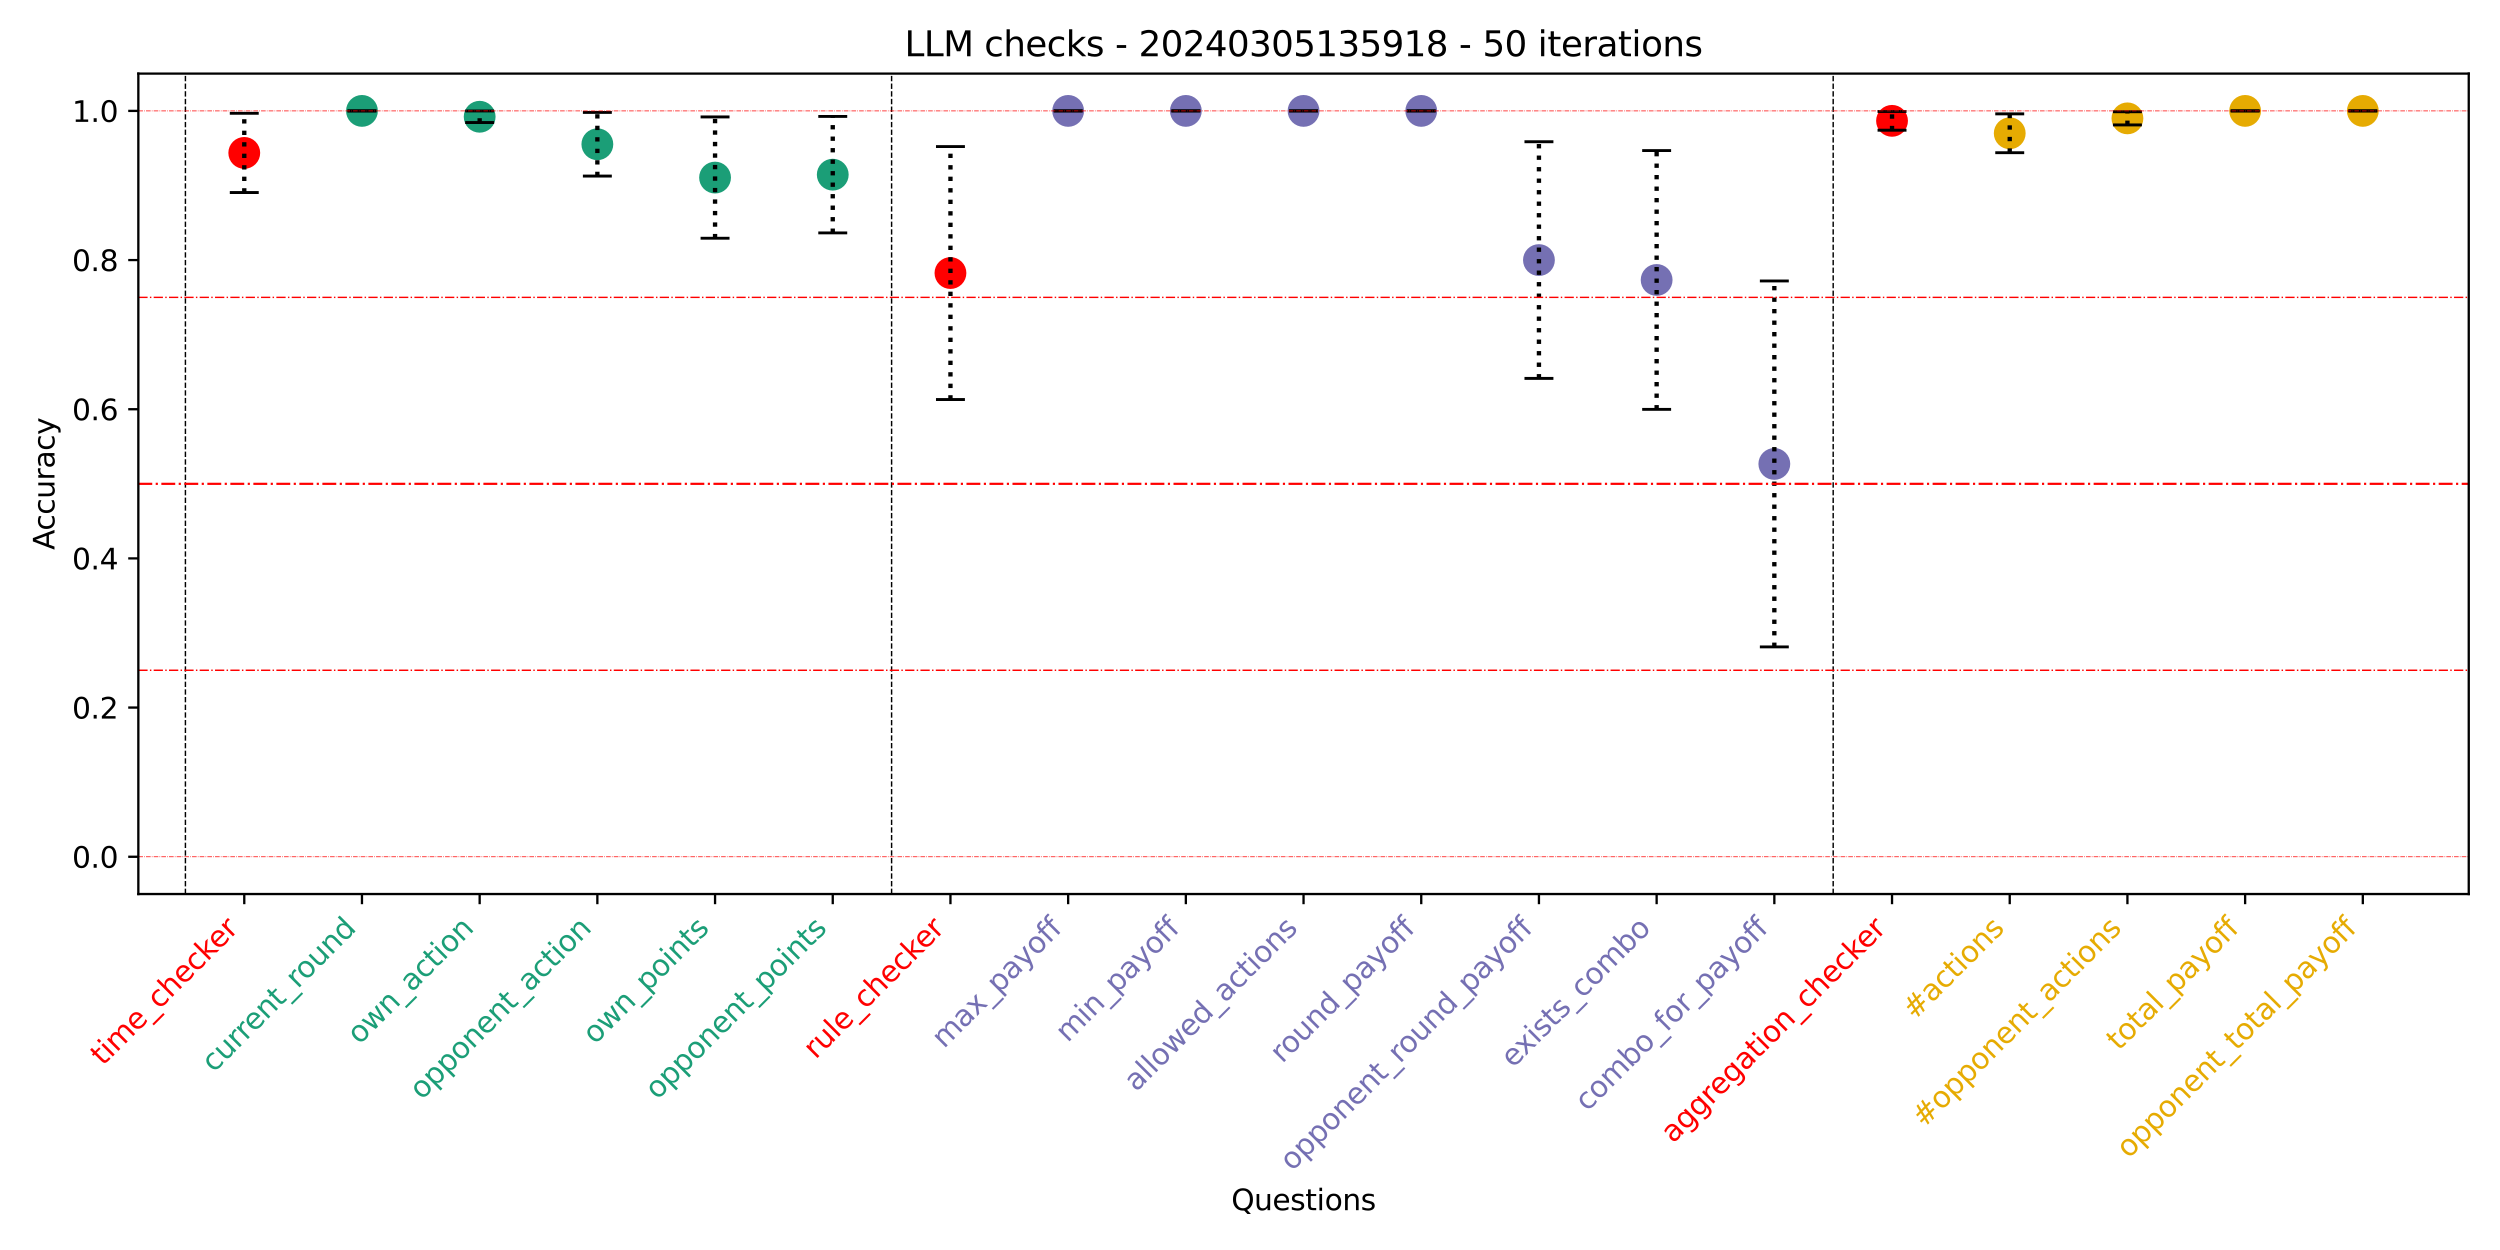 <?xml version="1.0" encoding="utf-8" standalone="no"?>
<!DOCTYPE svg PUBLIC "-//W3C//DTD SVG 1.1//EN"
  "http://www.w3.org/Graphics/SVG/1.1/DTD/svg11.dtd">
<svg height="432pt" version="1.1" viewBox="0 0 864 432" width="864pt" xmlns="http://www.w3.org/2000/svg" xmlns:xlink="http://www.w3.org/1999/xlink">
 <defs>
  <style type="text/css">*{stroke-linecap:butt;stroke-linejoin:round;}</style>
 </defs>
 <g id="figure_1">
  <g id="patch_1">
   <path d="M 0 432 
L 864 432 
L 864 0 
L 0 0 
z
" style="fill:#ffffff;"/>
  </g>
  <g id="axes_1">
   <g id="patch_2">
    <path d="M 47.81 308.98 
L 853.2 308.98 
L 853.2 25.44 
L 47.81 25.44 
z
" style="fill:#ffffff;"/>
   </g>
   <g id="PathCollection_1">
    <defs>
     <path d="M 0 5 
C 1.326 5 2.598 4.473 3.536 3.536 
C 4.473 2.598 5 1.326 5 0 
C 5 -1.326 4.473 -2.598 3.536 -3.536 
C 2.598 -4.473 1.326 -5 0 -5 
C -1.326 -5 -2.598 -4.473 -3.536 -3.536 
C -4.473 -2.598 -5 -1.326 -5 0 
C -5 1.326 -4.473 2.598 -3.536 3.536 
C -2.598 4.473 -1.326 5 0 5 
z
" id="m557ef2b5d7" style="stroke:#ff0000;"/>
    </defs>
    <g clip-path="url(#pe20b39070b)">
     <use style="fill:#ff0000;stroke:#ff0000;" x="84.419" xlink:href="#m557ef2b5d7" y="52.843"/>
    </g>
   </g>
   <g id="PathCollection_2">
    <defs>
     <path d="M 0 5 
C 1.326 5 2.598 4.473 3.536 3.536 
C 4.473 2.598 5 1.326 5 0 
C 5 -1.326 4.473 -2.598 3.536 -3.536 
C 2.598 -4.473 1.326 -5 0 -5 
C -1.326 -5 -2.598 -4.473 -3.536 -3.536 
C -4.473 -2.598 -5 -1.326 -5 0 
C -5 1.326 -4.473 2.598 -3.536 3.536 
C -2.598 4.473 -1.326 5 0 5 
z
" id="md9eef74988" style="stroke:#1b9e77;"/>
    </defs>
    <g clip-path="url(#pe20b39070b)">
     <use style="fill:#1b9e77;stroke:#1b9e77;" x="125.095" xlink:href="#md9eef74988" y="38.328"/>
    </g>
   </g>
   <g id="PathCollection_3">
    <g clip-path="url(#pe20b39070b)">
     <use style="fill:#1b9e77;stroke:#1b9e77;" x="165.771" xlink:href="#md9eef74988" y="40.35"/>
    </g>
   </g>
   <g id="PathCollection_4">
    <g clip-path="url(#pe20b39070b)">
     <use style="fill:#1b9e77;stroke:#1b9e77;" x="206.447" xlink:href="#md9eef74988" y="49.852"/>
    </g>
   </g>
   <g id="PathCollection_5">
    <g clip-path="url(#pe20b39070b)">
     <use style="fill:#1b9e77;stroke:#1b9e77;" x="247.124" xlink:href="#md9eef74988" y="61.375"/>
    </g>
   </g>
   <g id="PathCollection_6">
    <g clip-path="url(#pe20b39070b)">
     <use style="fill:#1b9e77;stroke:#1b9e77;" x="287.8" xlink:href="#md9eef74988" y="60.364"/>
    </g>
   </g>
   <g id="PathCollection_7">
    <g clip-path="url(#pe20b39070b)">
     <use style="fill:#ff0000;stroke:#ff0000;" x="328.476" xlink:href="#m557ef2b5d7" y="94.364"/>
    </g>
   </g>
   <g id="PathCollection_8">
    <defs>
     <path d="M 0 5 
C 1.326 5 2.598 4.473 3.536 3.536 
C 4.473 2.598 5 1.326 5 0 
C 5 -1.326 4.473 -2.598 3.536 -3.536 
C 2.598 -4.473 1.326 -5 0 -5 
C -1.326 -5 -2.598 -4.473 -3.536 -3.536 
C -4.473 -2.598 -5 -1.326 -5 0 
C -5 1.326 -4.473 2.598 -3.536 3.536 
C -2.598 4.473 -1.326 5 0 5 
z
" id="m09936095a7" style="stroke:#7570b3;"/>
    </defs>
    <g clip-path="url(#pe20b39070b)">
     <use style="fill:#7570b3;stroke:#7570b3;" x="369.152" xlink:href="#m09936095a7" y="38.328"/>
    </g>
   </g>
   <g id="PathCollection_9">
    <g clip-path="url(#pe20b39070b)">
     <use style="fill:#7570b3;stroke:#7570b3;" x="409.829" xlink:href="#m09936095a7" y="38.328"/>
    </g>
   </g>
   <g id="PathCollection_10">
    <g clip-path="url(#pe20b39070b)">
     <use style="fill:#7570b3;stroke:#7570b3;" x="450.505" xlink:href="#m09936095a7" y="38.328"/>
    </g>
   </g>
   <g id="PathCollection_11">
    <g clip-path="url(#pe20b39070b)">
     <use style="fill:#7570b3;stroke:#7570b3;" x="491.181" xlink:href="#m09936095a7" y="38.328"/>
    </g>
   </g>
   <g id="PathCollection_12">
    <g clip-path="url(#pe20b39070b)">
     <use style="fill:#7570b3;stroke:#7570b3;" x="531.858" xlink:href="#m09936095a7" y="89.881"/>
    </g>
   </g>
   <g id="PathCollection_13">
    <g clip-path="url(#pe20b39070b)">
     <use style="fill:#7570b3;stroke:#7570b3;" x="572.534" xlink:href="#m09936095a7" y="96.755"/>
    </g>
   </g>
   <g id="PathCollection_14">
    <g clip-path="url(#pe20b39070b)">
     <use style="fill:#7570b3;stroke:#7570b3;" x="613.21" xlink:href="#m09936095a7" y="160.336"/>
    </g>
   </g>
   <g id="PathCollection_15">
    <g clip-path="url(#pe20b39070b)">
     <use style="fill:#ff0000;stroke:#ff0000;" x="653.886" xlink:href="#m557ef2b5d7" y="41.765"/>
    </g>
   </g>
   <g id="PathCollection_16">
    <defs>
     <path d="M 0 5 
C 1.326 5 2.598 4.473 3.536 3.536 
C 4.473 2.598 5 1.326 5 0 
C 5 -1.326 4.473 -2.598 3.536 -3.536 
C 2.598 -4.473 1.326 -5 0 -5 
C -1.326 -5 -2.598 -4.473 -3.536 -3.536 
C -4.473 -2.598 -5 -1.326 -5 0 
C -5 1.326 -4.473 2.598 -3.536 3.536 
C -2.598 4.473 -1.326 5 0 5 
z
" id="m236fb903a3" style="stroke:#e6ab02;"/>
    </defs>
    <g clip-path="url(#pe20b39070b)">
     <use style="fill:#e6ab02;stroke:#e6ab02;" x="694.563" xlink:href="#m236fb903a3" y="46.061"/>
    </g>
   </g>
   <g id="PathCollection_17">
    <g clip-path="url(#pe20b39070b)">
     <use style="fill:#e6ab02;stroke:#e6ab02;" x="735.239" xlink:href="#m236fb903a3" y="40.906"/>
    </g>
   </g>
   <g id="PathCollection_18">
    <g clip-path="url(#pe20b39070b)">
     <use style="fill:#e6ab02;stroke:#e6ab02;" x="775.915" xlink:href="#m236fb903a3" y="38.328"/>
    </g>
   </g>
   <g id="PathCollection_19">
    <g clip-path="url(#pe20b39070b)">
     <use style="fill:#e6ab02;stroke:#e6ab02;" x="816.591" xlink:href="#m236fb903a3" y="38.328"/>
    </g>
   </g>
   <g id="matplotlib.axis_1">
    <g id="xtick_1">
     <g id="line2d_1">
      <defs>
       <path d="M 0 0 
L 0 3.5 
" id="m4d6de45d9c" style="stroke:#000000;stroke-width:0.8;"/>
      </defs>
      <g>
       <use style="stroke:#000000;stroke-width:0.8;" x="84.419" xlink:href="#m4d6de45d9c" y="308.98"/>
      </g>
     </g>
     <g id="text_1">
      <!-- time_checker -->
      <g style="fill:#ff0000;" transform="translate(35.537 368.568)rotate(-45)scale(0.1 -0.1)">
       <defs>
        <path d="M 1172 4494 
L 1172 3500 
L 2356 3500 
L 2356 3053 
L 1172 3053 
L 1172 1153 
Q 1172 725 1289 603 
Q 1406 481 1766 481 
L 2356 481 
L 2356 0 
L 1766 0 
Q 1100 0 847 248 
Q 594 497 594 1153 
L 594 3053 
L 172 3053 
L 172 3500 
L 594 3500 
L 594 4494 
L 1172 4494 
z
" id="DejaVuSans-74" transform="scale(0.016)"/>
        <path d="M 603 3500 
L 1178 3500 
L 1178 0 
L 603 0 
L 603 3500 
z
M 603 4863 
L 1178 4863 
L 1178 4134 
L 603 4134 
L 603 4863 
z
" id="DejaVuSans-69" transform="scale(0.016)"/>
        <path d="M 3328 2828 
Q 3544 3216 3844 3400 
Q 4144 3584 4550 3584 
Q 5097 3584 5394 3201 
Q 5691 2819 5691 2113 
L 5691 0 
L 5113 0 
L 5113 2094 
Q 5113 2597 4934 2840 
Q 4756 3084 4391 3084 
Q 3944 3084 3684 2787 
Q 3425 2491 3425 1978 
L 3425 0 
L 2847 0 
L 2847 2094 
Q 2847 2600 2669 2842 
Q 2491 3084 2119 3084 
Q 1678 3084 1418 2786 
Q 1159 2488 1159 1978 
L 1159 0 
L 581 0 
L 581 3500 
L 1159 3500 
L 1159 2956 
Q 1356 3278 1631 3431 
Q 1906 3584 2284 3584 
Q 2666 3584 2933 3390 
Q 3200 3197 3328 2828 
z
" id="DejaVuSans-6d" transform="scale(0.016)"/>
        <path d="M 3597 1894 
L 3597 1613 
L 953 1613 
Q 991 1019 1311 708 
Q 1631 397 2203 397 
Q 2534 397 2845 478 
Q 3156 559 3463 722 
L 3463 178 
Q 3153 47 2828 -22 
Q 2503 -91 2169 -91 
Q 1331 -91 842 396 
Q 353 884 353 1716 
Q 353 2575 817 3079 
Q 1281 3584 2069 3584 
Q 2775 3584 3186 3129 
Q 3597 2675 3597 1894 
z
M 3022 2063 
Q 3016 2534 2758 2815 
Q 2500 3097 2075 3097 
Q 1594 3097 1305 2825 
Q 1016 2553 972 2059 
L 3022 2063 
z
" id="DejaVuSans-65" transform="scale(0.016)"/>
        <path d="M 3263 -1063 
L 3263 -1509 
L -63 -1509 
L -63 -1063 
L 3263 -1063 
z
" id="DejaVuSans-5f" transform="scale(0.016)"/>
        <path d="M 3122 3366 
L 3122 2828 
Q 2878 2963 2633 3030 
Q 2388 3097 2138 3097 
Q 1578 3097 1268 2742 
Q 959 2388 959 1747 
Q 959 1106 1268 751 
Q 1578 397 2138 397 
Q 2388 397 2633 464 
Q 2878 531 3122 666 
L 3122 134 
Q 2881 22 2623 -34 
Q 2366 -91 2075 -91 
Q 1284 -91 818 406 
Q 353 903 353 1747 
Q 353 2603 823 3093 
Q 1294 3584 2113 3584 
Q 2378 3584 2631 3529 
Q 2884 3475 3122 3366 
z
" id="DejaVuSans-63" transform="scale(0.016)"/>
        <path d="M 3513 2113 
L 3513 0 
L 2938 0 
L 2938 2094 
Q 2938 2591 2744 2837 
Q 2550 3084 2163 3084 
Q 1697 3084 1428 2787 
Q 1159 2491 1159 1978 
L 1159 0 
L 581 0 
L 581 4863 
L 1159 4863 
L 1159 2956 
Q 1366 3272 1645 3428 
Q 1925 3584 2291 3584 
Q 2894 3584 3203 3211 
Q 3513 2838 3513 2113 
z
" id="DejaVuSans-68" transform="scale(0.016)"/>
        <path d="M 581 4863 
L 1159 4863 
L 1159 1991 
L 2875 3500 
L 3609 3500 
L 1753 1863 
L 3688 0 
L 2938 0 
L 1159 1709 
L 1159 0 
L 581 0 
L 581 4863 
z
" id="DejaVuSans-6b" transform="scale(0.016)"/>
        <path d="M 2631 2963 
Q 2534 3019 2420 3045 
Q 2306 3072 2169 3072 
Q 1681 3072 1420 2755 
Q 1159 2438 1159 1844 
L 1159 0 
L 581 0 
L 581 3500 
L 1159 3500 
L 1159 2956 
Q 1341 3275 1631 3429 
Q 1922 3584 2338 3584 
Q 2397 3584 2469 3576 
Q 2541 3569 2628 3553 
L 2631 2963 
z
" id="DejaVuSans-72" transform="scale(0.016)"/>
       </defs>
       <use xlink:href="#DejaVuSans-74"/>
       <use x="39.209" xlink:href="#DejaVuSans-69"/>
       <use x="66.992" xlink:href="#DejaVuSans-6d"/>
       <use x="164.404" xlink:href="#DejaVuSans-65"/>
       <use x="225.928" xlink:href="#DejaVuSans-5f"/>
       <use x="275.928" xlink:href="#DejaVuSans-63"/>
       <use x="330.908" xlink:href="#DejaVuSans-68"/>
       <use x="394.287" xlink:href="#DejaVuSans-65"/>
       <use x="455.811" xlink:href="#DejaVuSans-63"/>
       <use x="510.791" xlink:href="#DejaVuSans-6b"/>
       <use x="565.076" xlink:href="#DejaVuSans-65"/>
       <use x="626.6" xlink:href="#DejaVuSans-72"/>
      </g>
     </g>
    </g>
    <g id="xtick_2">
     <g id="line2d_2">
      <g>
       <use style="stroke:#000000;stroke-width:0.8;" x="125.095" xlink:href="#m4d6de45d9c" y="308.98"/>
      </g>
     </g>
     <g id="text_2">
      <!-- current_round -->
      <g style="fill:#1b9e77;" transform="translate(73.862 370.919)rotate(-45)scale(0.1 -0.1)">
       <defs>
        <path d="M 544 1381 
L 544 3500 
L 1119 3500 
L 1119 1403 
Q 1119 906 1312 657 
Q 1506 409 1894 409 
Q 2359 409 2629 706 
Q 2900 1003 2900 1516 
L 2900 3500 
L 3475 3500 
L 3475 0 
L 2900 0 
L 2900 538 
Q 2691 219 2414 64 
Q 2138 -91 1772 -91 
Q 1169 -91 856 284 
Q 544 659 544 1381 
z
M 1991 3584 
L 1991 3584 
z
" id="DejaVuSans-75" transform="scale(0.016)"/>
        <path d="M 3513 2113 
L 3513 0 
L 2938 0 
L 2938 2094 
Q 2938 2591 2744 2837 
Q 2550 3084 2163 3084 
Q 1697 3084 1428 2787 
Q 1159 2491 1159 1978 
L 1159 0 
L 581 0 
L 581 3500 
L 1159 3500 
L 1159 2956 
Q 1366 3272 1645 3428 
Q 1925 3584 2291 3584 
Q 2894 3584 3203 3211 
Q 3513 2838 3513 2113 
z
" id="DejaVuSans-6e" transform="scale(0.016)"/>
        <path d="M 1959 3097 
Q 1497 3097 1228 2736 
Q 959 2375 959 1747 
Q 959 1119 1226 758 
Q 1494 397 1959 397 
Q 2419 397 2687 759 
Q 2956 1122 2956 1747 
Q 2956 2369 2687 2733 
Q 2419 3097 1959 3097 
z
M 1959 3584 
Q 2709 3584 3137 3096 
Q 3566 2609 3566 1747 
Q 3566 888 3137 398 
Q 2709 -91 1959 -91 
Q 1206 -91 779 398 
Q 353 888 353 1747 
Q 353 2609 779 3096 
Q 1206 3584 1959 3584 
z
" id="DejaVuSans-6f" transform="scale(0.016)"/>
        <path d="M 2906 2969 
L 2906 4863 
L 3481 4863 
L 3481 0 
L 2906 0 
L 2906 525 
Q 2725 213 2448 61 
Q 2172 -91 1784 -91 
Q 1150 -91 751 415 
Q 353 922 353 1747 
Q 353 2572 751 3078 
Q 1150 3584 1784 3584 
Q 2172 3584 2448 3432 
Q 2725 3281 2906 2969 
z
M 947 1747 
Q 947 1113 1208 752 
Q 1469 391 1925 391 
Q 2381 391 2643 752 
Q 2906 1113 2906 1747 
Q 2906 2381 2643 2742 
Q 2381 3103 1925 3103 
Q 1469 3103 1208 2742 
Q 947 2381 947 1747 
z
" id="DejaVuSans-64" transform="scale(0.016)"/>
       </defs>
       <use xlink:href="#DejaVuSans-63"/>
       <use x="54.98" xlink:href="#DejaVuSans-75"/>
       <use x="118.359" xlink:href="#DejaVuSans-72"/>
       <use x="157.723" xlink:href="#DejaVuSans-72"/>
       <use x="196.586" xlink:href="#DejaVuSans-65"/>
       <use x="258.109" xlink:href="#DejaVuSans-6e"/>
       <use x="321.488" xlink:href="#DejaVuSans-74"/>
       <use x="360.697" xlink:href="#DejaVuSans-5f"/>
       <use x="410.697" xlink:href="#DejaVuSans-72"/>
       <use x="449.561" xlink:href="#DejaVuSans-6f"/>
       <use x="510.742" xlink:href="#DejaVuSans-75"/>
       <use x="574.121" xlink:href="#DejaVuSans-6e"/>
       <use x="637.5" xlink:href="#DejaVuSans-64"/>
      </g>
     </g>
    </g>
    <g id="xtick_3">
     <g id="line2d_3">
      <g>
       <use style="stroke:#000000;stroke-width:0.8;" x="165.771" xlink:href="#m4d6de45d9c" y="308.98"/>
      </g>
     </g>
     <g id="text_3">
      <!-- own_action -->
      <g style="fill:#1b9e77;" transform="translate(124.212 361.245)rotate(-45)scale(0.1 -0.1)">
       <defs>
        <path d="M 269 3500 
L 844 3500 
L 1563 769 
L 2278 3500 
L 2956 3500 
L 3675 769 
L 4391 3500 
L 4966 3500 
L 4050 0 
L 3372 0 
L 2619 2869 
L 1863 0 
L 1184 0 
L 269 3500 
z
" id="DejaVuSans-77" transform="scale(0.016)"/>
        <path d="M 2194 1759 
Q 1497 1759 1228 1600 
Q 959 1441 959 1056 
Q 959 750 1161 570 
Q 1363 391 1709 391 
Q 2188 391 2477 730 
Q 2766 1069 2766 1631 
L 2766 1759 
L 2194 1759 
z
M 3341 1997 
L 3341 0 
L 2766 0 
L 2766 531 
Q 2569 213 2275 61 
Q 1981 -91 1556 -91 
Q 1019 -91 701 211 
Q 384 513 384 1019 
Q 384 1609 779 1909 
Q 1175 2209 1959 2209 
L 2766 2209 
L 2766 2266 
Q 2766 2663 2505 2880 
Q 2244 3097 1772 3097 
Q 1472 3097 1187 3025 
Q 903 2953 641 2809 
L 641 3341 
Q 956 3463 1253 3523 
Q 1550 3584 1831 3584 
Q 2591 3584 2966 3190 
Q 3341 2797 3341 1997 
z
" id="DejaVuSans-61" transform="scale(0.016)"/>
       </defs>
       <use xlink:href="#DejaVuSans-6f"/>
       <use x="61.182" xlink:href="#DejaVuSans-77"/>
       <use x="142.969" xlink:href="#DejaVuSans-6e"/>
       <use x="206.348" xlink:href="#DejaVuSans-5f"/>
       <use x="256.348" xlink:href="#DejaVuSans-61"/>
       <use x="317.627" xlink:href="#DejaVuSans-63"/>
       <use x="372.607" xlink:href="#DejaVuSans-74"/>
       <use x="411.816" xlink:href="#DejaVuSans-69"/>
       <use x="439.6" xlink:href="#DejaVuSans-6f"/>
       <use x="500.781" xlink:href="#DejaVuSans-6e"/>
      </g>
     </g>
    </g>
    <g id="xtick_4">
     <g id="line2d_4">
      <g>
       <use style="stroke:#000000;stroke-width:0.8;" x="206.447" xlink:href="#m4d6de45d9c" y="308.98"/>
      </g>
     </g>
     <g id="text_4">
      <!-- opponent_action -->
      <g style="fill:#1b9e77;" transform="translate(145.762 380.371)rotate(-45)scale(0.1 -0.1)">
       <defs>
        <path d="M 1159 525 
L 1159 -1331 
L 581 -1331 
L 581 3500 
L 1159 3500 
L 1159 2969 
Q 1341 3281 1617 3432 
Q 1894 3584 2278 3584 
Q 2916 3584 3314 3078 
Q 3713 2572 3713 1747 
Q 3713 922 3314 415 
Q 2916 -91 2278 -91 
Q 1894 -91 1617 61 
Q 1341 213 1159 525 
z
M 3116 1747 
Q 3116 2381 2855 2742 
Q 2594 3103 2138 3103 
Q 1681 3103 1420 2742 
Q 1159 2381 1159 1747 
Q 1159 1113 1420 752 
Q 1681 391 2138 391 
Q 2594 391 2855 752 
Q 3116 1113 3116 1747 
z
" id="DejaVuSans-70" transform="scale(0.016)"/>
       </defs>
       <use xlink:href="#DejaVuSans-6f"/>
       <use x="61.182" xlink:href="#DejaVuSans-70"/>
       <use x="124.658" xlink:href="#DejaVuSans-70"/>
       <use x="188.135" xlink:href="#DejaVuSans-6f"/>
       <use x="249.316" xlink:href="#DejaVuSans-6e"/>
       <use x="312.695" xlink:href="#DejaVuSans-65"/>
       <use x="374.219" xlink:href="#DejaVuSans-6e"/>
       <use x="437.598" xlink:href="#DejaVuSans-74"/>
       <use x="476.807" xlink:href="#DejaVuSans-5f"/>
       <use x="526.807" xlink:href="#DejaVuSans-61"/>
       <use x="588.086" xlink:href="#DejaVuSans-63"/>
       <use x="643.066" xlink:href="#DejaVuSans-74"/>
       <use x="682.275" xlink:href="#DejaVuSans-69"/>
       <use x="710.059" xlink:href="#DejaVuSans-6f"/>
       <use x="771.24" xlink:href="#DejaVuSans-6e"/>
      </g>
     </g>
    </g>
    <g id="xtick_5">
     <g id="line2d_5">
      <g>
       <use style="stroke:#000000;stroke-width:0.8;" x="247.124" xlink:href="#m4d6de45d9c" y="308.98"/>
      </g>
     </g>
     <g id="text_5">
      <!-- own_points -->
      <g style="fill:#1b9e77;" transform="translate(205.613 361.196)rotate(-45)scale(0.1 -0.1)">
       <defs>
        <path d="M 2834 3397 
L 2834 2853 
Q 2591 2978 2328 3040 
Q 2066 3103 1784 3103 
Q 1356 3103 1142 2972 
Q 928 2841 928 2578 
Q 928 2378 1081 2264 
Q 1234 2150 1697 2047 
L 1894 2003 
Q 2506 1872 2764 1633 
Q 3022 1394 3022 966 
Q 3022 478 2636 193 
Q 2250 -91 1575 -91 
Q 1294 -91 989 -36 
Q 684 19 347 128 
L 347 722 
Q 666 556 975 473 
Q 1284 391 1588 391 
Q 1994 391 2212 530 
Q 2431 669 2431 922 
Q 2431 1156 2273 1281 
Q 2116 1406 1581 1522 
L 1381 1569 
Q 847 1681 609 1914 
Q 372 2147 372 2553 
Q 372 3047 722 3315 
Q 1072 3584 1716 3584 
Q 2034 3584 2315 3537 
Q 2597 3491 2834 3397 
z
" id="DejaVuSans-73" transform="scale(0.016)"/>
       </defs>
       <use xlink:href="#DejaVuSans-6f"/>
       <use x="61.182" xlink:href="#DejaVuSans-77"/>
       <use x="142.969" xlink:href="#DejaVuSans-6e"/>
       <use x="206.348" xlink:href="#DejaVuSans-5f"/>
       <use x="256.348" xlink:href="#DejaVuSans-70"/>
       <use x="319.824" xlink:href="#DejaVuSans-6f"/>
       <use x="381.006" xlink:href="#DejaVuSans-69"/>
       <use x="408.789" xlink:href="#DejaVuSans-6e"/>
       <use x="472.168" xlink:href="#DejaVuSans-74"/>
       <use x="511.377" xlink:href="#DejaVuSans-73"/>
      </g>
     </g>
    </g>
    <g id="xtick_6">
     <g id="line2d_6">
      <g>
       <use style="stroke:#000000;stroke-width:0.8;" x="287.8" xlink:href="#m4d6de45d9c" y="308.98"/>
      </g>
     </g>
     <g id="text_6">
      <!-- opponent_points -->
      <g style="fill:#1b9e77;" transform="translate(227.163 380.322)rotate(-45)scale(0.1 -0.1)">
       <use xlink:href="#DejaVuSans-6f"/>
       <use x="61.182" xlink:href="#DejaVuSans-70"/>
       <use x="124.658" xlink:href="#DejaVuSans-70"/>
       <use x="188.135" xlink:href="#DejaVuSans-6f"/>
       <use x="249.316" xlink:href="#DejaVuSans-6e"/>
       <use x="312.695" xlink:href="#DejaVuSans-65"/>
       <use x="374.219" xlink:href="#DejaVuSans-6e"/>
       <use x="437.598" xlink:href="#DejaVuSans-74"/>
       <use x="476.807" xlink:href="#DejaVuSans-5f"/>
       <use x="526.807" xlink:href="#DejaVuSans-70"/>
       <use x="590.283" xlink:href="#DejaVuSans-6f"/>
       <use x="651.465" xlink:href="#DejaVuSans-69"/>
       <use x="679.248" xlink:href="#DejaVuSans-6e"/>
       <use x="742.627" xlink:href="#DejaVuSans-74"/>
       <use x="781.836" xlink:href="#DejaVuSans-73"/>
      </g>
     </g>
    </g>
    <g id="xtick_7">
     <g id="line2d_7">
      <g>
       <use style="stroke:#000000;stroke-width:0.8;" x="328.476" xlink:href="#m4d6de45d9c" y="308.98"/>
      </g>
     </g>
     <g id="text_7">
      <!-- rule_checker -->
      <g style="fill:#ff0000;" transform="translate(281.866 366.296)rotate(-45)scale(0.1 -0.1)">
       <defs>
        <path d="M 603 4863 
L 1178 4863 
L 1178 0 
L 603 0 
L 603 4863 
z
" id="DejaVuSans-6c" transform="scale(0.016)"/>
       </defs>
       <use xlink:href="#DejaVuSans-72"/>
       <use x="41.113" xlink:href="#DejaVuSans-75"/>
       <use x="104.492" xlink:href="#DejaVuSans-6c"/>
       <use x="132.275" xlink:href="#DejaVuSans-65"/>
       <use x="193.799" xlink:href="#DejaVuSans-5f"/>
       <use x="243.799" xlink:href="#DejaVuSans-63"/>
       <use x="298.779" xlink:href="#DejaVuSans-68"/>
       <use x="362.158" xlink:href="#DejaVuSans-65"/>
       <use x="423.682" xlink:href="#DejaVuSans-63"/>
       <use x="478.662" xlink:href="#DejaVuSans-6b"/>
       <use x="532.947" xlink:href="#DejaVuSans-65"/>
       <use x="594.471" xlink:href="#DejaVuSans-72"/>
      </g>
     </g>
    </g>
    <g id="xtick_8">
     <g id="line2d_8">
      <g>
       <use style="stroke:#000000;stroke-width:0.8;" x="369.152" xlink:href="#m4d6de45d9c" y="308.98"/>
      </g>
     </g>
     <g id="text_8">
      <!-- max_payoff -->
      <g style="fill:#7570b3;" transform="translate(326.231 362.607)rotate(-45)scale(0.1 -0.1)">
       <defs>
        <path d="M 3513 3500 
L 2247 1797 
L 3578 0 
L 2900 0 
L 1881 1375 
L 863 0 
L 184 0 
L 1544 1831 
L 300 3500 
L 978 3500 
L 1906 2253 
L 2834 3500 
L 3513 3500 
z
" id="DejaVuSans-78" transform="scale(0.016)"/>
        <path d="M 2059 -325 
Q 1816 -950 1584 -1140 
Q 1353 -1331 966 -1331 
L 506 -1331 
L 506 -850 
L 844 -850 
Q 1081 -850 1212 -737 
Q 1344 -625 1503 -206 
L 1606 56 
L 191 3500 
L 800 3500 
L 1894 763 
L 2988 3500 
L 3597 3500 
L 2059 -325 
z
" id="DejaVuSans-79" transform="scale(0.016)"/>
        <path d="M 2375 4863 
L 2375 4384 
L 1825 4384 
Q 1516 4384 1395 4259 
Q 1275 4134 1275 3809 
L 1275 3500 
L 2222 3500 
L 2222 3053 
L 1275 3053 
L 1275 0 
L 697 0 
L 697 3053 
L 147 3053 
L 147 3500 
L 697 3500 
L 697 3744 
Q 697 4328 969 4595 
Q 1241 4863 1831 4863 
L 2375 4863 
z
" id="DejaVuSans-66" transform="scale(0.016)"/>
       </defs>
       <use xlink:href="#DejaVuSans-6d"/>
       <use x="97.412" xlink:href="#DejaVuSans-61"/>
       <use x="158.691" xlink:href="#DejaVuSans-78"/>
       <use x="217.871" xlink:href="#DejaVuSans-5f"/>
       <use x="267.871" xlink:href="#DejaVuSans-70"/>
       <use x="331.348" xlink:href="#DejaVuSans-61"/>
       <use x="392.627" xlink:href="#DejaVuSans-79"/>
       <use x="451.807" xlink:href="#DejaVuSans-6f"/>
       <use x="512.988" xlink:href="#DejaVuSans-66"/>
       <use x="548.193" xlink:href="#DejaVuSans-66"/>
      </g>
     </g>
    </g>
    <g id="xtick_9">
     <g id="line2d_9">
      <g>
       <use style="stroke:#000000;stroke-width:0.8;" x="409.829" xlink:href="#m4d6de45d9c" y="308.98"/>
      </g>
     </g>
     <g id="text_9">
      <!-- min_payoff -->
      <g style="fill:#7570b3;" transform="translate(368.98 360.534)rotate(-45)scale(0.1 -0.1)">
       <use xlink:href="#DejaVuSans-6d"/>
       <use x="97.412" xlink:href="#DejaVuSans-69"/>
       <use x="125.195" xlink:href="#DejaVuSans-6e"/>
       <use x="188.574" xlink:href="#DejaVuSans-5f"/>
       <use x="238.574" xlink:href="#DejaVuSans-70"/>
       <use x="302.051" xlink:href="#DejaVuSans-61"/>
       <use x="363.33" xlink:href="#DejaVuSans-79"/>
       <use x="422.51" xlink:href="#DejaVuSans-6f"/>
       <use x="483.691" xlink:href="#DejaVuSans-66"/>
       <use x="518.896" xlink:href="#DejaVuSans-66"/>
      </g>
     </g>
    </g>
    <g id="xtick_10">
     <g id="line2d_10">
      <g>
       <use style="stroke:#000000;stroke-width:0.8;" x="450.505" xlink:href="#m4d6de45d9c" y="308.98"/>
      </g>
     </g>
     <g id="text_10">
      <!-- allowed_actions -->
      <g style="fill:#7570b3;" transform="translate(392.642 377.549)rotate(-45)scale(0.1 -0.1)">
       <use xlink:href="#DejaVuSans-61"/>
       <use x="61.279" xlink:href="#DejaVuSans-6c"/>
       <use x="89.062" xlink:href="#DejaVuSans-6c"/>
       <use x="116.846" xlink:href="#DejaVuSans-6f"/>
       <use x="178.027" xlink:href="#DejaVuSans-77"/>
       <use x="259.814" xlink:href="#DejaVuSans-65"/>
       <use x="321.338" xlink:href="#DejaVuSans-64"/>
       <use x="384.814" xlink:href="#DejaVuSans-5f"/>
       <use x="434.814" xlink:href="#DejaVuSans-61"/>
       <use x="496.094" xlink:href="#DejaVuSans-63"/>
       <use x="551.074" xlink:href="#DejaVuSans-74"/>
       <use x="590.283" xlink:href="#DejaVuSans-69"/>
       <use x="618.066" xlink:href="#DejaVuSans-6f"/>
       <use x="679.248" xlink:href="#DejaVuSans-6e"/>
       <use x="742.627" xlink:href="#DejaVuSans-73"/>
      </g>
     </g>
    </g>
    <g id="xtick_11">
     <g id="line2d_11">
      <g>
       <use style="stroke:#000000;stroke-width:0.8;" x="491.181" xlink:href="#m4d6de45d9c" y="308.98"/>
      </g>
     </g>
     <g id="text_11">
      <!-- round_payoff -->
      <g style="fill:#7570b3;" transform="translate(443.14 367.727)rotate(-45)scale(0.1 -0.1)">
       <use xlink:href="#DejaVuSans-72"/>
       <use x="38.863" xlink:href="#DejaVuSans-6f"/>
       <use x="100.045" xlink:href="#DejaVuSans-75"/>
       <use x="163.424" xlink:href="#DejaVuSans-6e"/>
       <use x="226.803" xlink:href="#DejaVuSans-64"/>
       <use x="290.279" xlink:href="#DejaVuSans-5f"/>
       <use x="340.279" xlink:href="#DejaVuSans-70"/>
       <use x="403.756" xlink:href="#DejaVuSans-61"/>
       <use x="465.035" xlink:href="#DejaVuSans-79"/>
       <use x="524.215" xlink:href="#DejaVuSans-6f"/>
       <use x="585.396" xlink:href="#DejaVuSans-66"/>
       <use x="620.602" xlink:href="#DejaVuSans-66"/>
      </g>
     </g>
    </g>
    <g id="xtick_12">
     <g id="line2d_12">
      <g>
       <use style="stroke:#000000;stroke-width:0.8;" x="531.858" xlink:href="#m4d6de45d9c" y="308.98"/>
      </g>
     </g>
     <g id="text_12">
      <!-- opponent_round_payoff -->
      <g style="fill:#7570b3;" transform="translate(446.564 404.979)rotate(-45)scale(0.1 -0.1)">
       <use xlink:href="#DejaVuSans-6f"/>
       <use x="61.182" xlink:href="#DejaVuSans-70"/>
       <use x="124.658" xlink:href="#DejaVuSans-70"/>
       <use x="188.135" xlink:href="#DejaVuSans-6f"/>
       <use x="249.316" xlink:href="#DejaVuSans-6e"/>
       <use x="312.695" xlink:href="#DejaVuSans-65"/>
       <use x="374.219" xlink:href="#DejaVuSans-6e"/>
       <use x="437.598" xlink:href="#DejaVuSans-74"/>
       <use x="476.807" xlink:href="#DejaVuSans-5f"/>
       <use x="526.807" xlink:href="#DejaVuSans-72"/>
       <use x="565.67" xlink:href="#DejaVuSans-6f"/>
       <use x="626.852" xlink:href="#DejaVuSans-75"/>
       <use x="690.23" xlink:href="#DejaVuSans-6e"/>
       <use x="753.609" xlink:href="#DejaVuSans-64"/>
       <use x="817.086" xlink:href="#DejaVuSans-5f"/>
       <use x="867.086" xlink:href="#DejaVuSans-70"/>
       <use x="930.562" xlink:href="#DejaVuSans-61"/>
       <use x="991.842" xlink:href="#DejaVuSans-79"/>
       <use x="1051.021" xlink:href="#DejaVuSans-6f"/>
       <use x="1112.203" xlink:href="#DejaVuSans-66"/>
       <use x="1147.408" xlink:href="#DejaVuSans-66"/>
      </g>
     </g>
    </g>
    <g id="xtick_13">
     <g id="line2d_13">
      <g>
       <use style="stroke:#000000;stroke-width:0.8;" x="572.534" xlink:href="#m4d6de45d9c" y="308.98"/>
      </g>
     </g>
     <g id="text_13">
      <!-- exists_combo -->
      <g style="fill:#7570b3;" transform="translate(522.897 369.322)rotate(-45)scale(0.1 -0.1)">
       <defs>
        <path d="M 3116 1747 
Q 3116 2381 2855 2742 
Q 2594 3103 2138 3103 
Q 1681 3103 1420 2742 
Q 1159 2381 1159 1747 
Q 1159 1113 1420 752 
Q 1681 391 2138 391 
Q 2594 391 2855 752 
Q 3116 1113 3116 1747 
z
M 1159 2969 
Q 1341 3281 1617 3432 
Q 1894 3584 2278 3584 
Q 2916 3584 3314 3078 
Q 3713 2572 3713 1747 
Q 3713 922 3314 415 
Q 2916 -91 2278 -91 
Q 1894 -91 1617 61 
Q 1341 213 1159 525 
L 1159 0 
L 581 0 
L 581 4863 
L 1159 4863 
L 1159 2969 
z
" id="DejaVuSans-62" transform="scale(0.016)"/>
       </defs>
       <use xlink:href="#DejaVuSans-65"/>
       <use x="59.773" xlink:href="#DejaVuSans-78"/>
       <use x="118.953" xlink:href="#DejaVuSans-69"/>
       <use x="146.736" xlink:href="#DejaVuSans-73"/>
       <use x="198.836" xlink:href="#DejaVuSans-74"/>
       <use x="238.045" xlink:href="#DejaVuSans-73"/>
       <use x="290.145" xlink:href="#DejaVuSans-5f"/>
       <use x="340.145" xlink:href="#DejaVuSans-63"/>
       <use x="395.125" xlink:href="#DejaVuSans-6f"/>
       <use x="456.307" xlink:href="#DejaVuSans-6d"/>
       <use x="553.719" xlink:href="#DejaVuSans-62"/>
       <use x="617.195" xlink:href="#DejaVuSans-6f"/>
      </g>
     </g>
    </g>
    <g id="xtick_14">
     <g id="line2d_14">
      <g>
       <use style="stroke:#000000;stroke-width:0.8;" x="613.21" xlink:href="#m4d6de45d9c" y="308.98"/>
      </g>
     </g>
     <g id="text_14">
      <!-- combo_for_payoff -->
      <g style="fill:#7570b3;" transform="translate(548.519 384.377)rotate(-45)scale(0.1 -0.1)">
       <use xlink:href="#DejaVuSans-63"/>
       <use x="54.98" xlink:href="#DejaVuSans-6f"/>
       <use x="116.162" xlink:href="#DejaVuSans-6d"/>
       <use x="213.574" xlink:href="#DejaVuSans-62"/>
       <use x="277.051" xlink:href="#DejaVuSans-6f"/>
       <use x="338.232" xlink:href="#DejaVuSans-5f"/>
       <use x="388.232" xlink:href="#DejaVuSans-66"/>
       <use x="423.438" xlink:href="#DejaVuSans-6f"/>
       <use x="484.619" xlink:href="#DejaVuSans-72"/>
       <use x="525.732" xlink:href="#DejaVuSans-5f"/>
       <use x="575.732" xlink:href="#DejaVuSans-70"/>
       <use x="639.209" xlink:href="#DejaVuSans-61"/>
       <use x="700.488" xlink:href="#DejaVuSans-79"/>
       <use x="759.668" xlink:href="#DejaVuSans-6f"/>
       <use x="820.85" xlink:href="#DejaVuSans-66"/>
       <use x="856.055" xlink:href="#DejaVuSans-66"/>
      </g>
     </g>
    </g>
    <g id="xtick_15">
     <g id="line2d_15">
      <g>
       <use style="stroke:#000000;stroke-width:0.8;" x="653.886" xlink:href="#m4d6de45d9c" y="308.98"/>
      </g>
     </g>
     <g id="text_15">
      <!-- aggregation_checker -->
      <g style="fill:#ff0000;" transform="translate(578.203 395.369)rotate(-45)scale(0.1 -0.1)">
       <defs>
        <path d="M 2906 1791 
Q 2906 2416 2648 2759 
Q 2391 3103 1925 3103 
Q 1463 3103 1205 2759 
Q 947 2416 947 1791 
Q 947 1169 1205 825 
Q 1463 481 1925 481 
Q 2391 481 2648 825 
Q 2906 1169 2906 1791 
z
M 3481 434 
Q 3481 -459 3084 -895 
Q 2688 -1331 1869 -1331 
Q 1566 -1331 1297 -1286 
Q 1028 -1241 775 -1147 
L 775 -588 
Q 1028 -725 1275 -790 
Q 1522 -856 1778 -856 
Q 2344 -856 2625 -561 
Q 2906 -266 2906 331 
L 2906 616 
Q 2728 306 2450 153 
Q 2172 0 1784 0 
Q 1141 0 747 490 
Q 353 981 353 1791 
Q 353 2603 747 3093 
Q 1141 3584 1784 3584 
Q 2172 3584 2450 3431 
Q 2728 3278 2906 2969 
L 2906 3500 
L 3481 3500 
L 3481 434 
z
" id="DejaVuSans-67" transform="scale(0.016)"/>
       </defs>
       <use xlink:href="#DejaVuSans-61"/>
       <use x="61.279" xlink:href="#DejaVuSans-67"/>
       <use x="124.756" xlink:href="#DejaVuSans-67"/>
       <use x="188.232" xlink:href="#DejaVuSans-72"/>
       <use x="227.096" xlink:href="#DejaVuSans-65"/>
       <use x="288.619" xlink:href="#DejaVuSans-67"/>
       <use x="352.096" xlink:href="#DejaVuSans-61"/>
       <use x="413.375" xlink:href="#DejaVuSans-74"/>
       <use x="452.584" xlink:href="#DejaVuSans-69"/>
       <use x="480.367" xlink:href="#DejaVuSans-6f"/>
       <use x="541.549" xlink:href="#DejaVuSans-6e"/>
       <use x="604.928" xlink:href="#DejaVuSans-5f"/>
       <use x="654.928" xlink:href="#DejaVuSans-63"/>
       <use x="709.908" xlink:href="#DejaVuSans-68"/>
       <use x="773.287" xlink:href="#DejaVuSans-65"/>
       <use x="834.811" xlink:href="#DejaVuSans-63"/>
       <use x="889.791" xlink:href="#DejaVuSans-6b"/>
       <use x="944.076" xlink:href="#DejaVuSans-65"/>
       <use x="1005.6" xlink:href="#DejaVuSans-72"/>
      </g>
     </g>
    </g>
    <g id="xtick_16">
     <g id="line2d_16">
      <g>
       <use style="stroke:#000000;stroke-width:0.8;" x="694.563" xlink:href="#m4d6de45d9c" y="308.98"/>
      </g>
     </g>
     <g id="text_16">
      <!-- #actions -->
      <g style="fill:#e6ab02;" transform="translate(661.717 352.728)rotate(-45)scale(0.1 -0.1)">
       <defs>
        <path d="M 3272 2816 
L 2363 2816 
L 2100 1772 
L 3016 1772 
L 3272 2816 
z
M 2803 4594 
L 2478 3297 
L 3391 3297 
L 3719 4594 
L 4219 4594 
L 3897 3297 
L 4872 3297 
L 4872 2816 
L 3775 2816 
L 3519 1772 
L 4513 1772 
L 4513 1294 
L 3397 1294 
L 3072 0 
L 2572 0 
L 2894 1294 
L 1978 1294 
L 1656 0 
L 1153 0 
L 1478 1294 
L 494 1294 
L 494 1772 
L 1594 1772 
L 1856 2816 
L 850 2816 
L 850 3297 
L 1978 3297 
L 2297 4594 
L 2803 4594 
z
" id="DejaVuSans-23" transform="scale(0.016)"/>
       </defs>
       <use xlink:href="#DejaVuSans-23"/>
       <use x="83.789" xlink:href="#DejaVuSans-61"/>
       <use x="145.068" xlink:href="#DejaVuSans-63"/>
       <use x="200.049" xlink:href="#DejaVuSans-74"/>
       <use x="239.258" xlink:href="#DejaVuSans-69"/>
       <use x="267.041" xlink:href="#DejaVuSans-6f"/>
       <use x="328.223" xlink:href="#DejaVuSans-6e"/>
       <use x="391.602" xlink:href="#DejaVuSans-73"/>
      </g>
     </g>
    </g>
    <g id="xtick_17">
     <g id="line2d_17">
      <g>
       <use style="stroke:#000000;stroke-width:0.8;" x="735.239" xlink:href="#m4d6de45d9c" y="308.98"/>
      </g>
     </g>
     <g id="text_17">
      <!-- #opponent_actions -->
      <g style="fill:#e6ab02;" transform="translate(664.945 389.98)rotate(-45)scale(0.1 -0.1)">
       <use xlink:href="#DejaVuSans-23"/>
       <use x="83.789" xlink:href="#DejaVuSans-6f"/>
       <use x="144.971" xlink:href="#DejaVuSans-70"/>
       <use x="208.447" xlink:href="#DejaVuSans-70"/>
       <use x="271.924" xlink:href="#DejaVuSans-6f"/>
       <use x="333.105" xlink:href="#DejaVuSans-6e"/>
       <use x="396.484" xlink:href="#DejaVuSans-65"/>
       <use x="458.008" xlink:href="#DejaVuSans-6e"/>
       <use x="521.387" xlink:href="#DejaVuSans-74"/>
       <use x="560.596" xlink:href="#DejaVuSans-5f"/>
       <use x="610.596" xlink:href="#DejaVuSans-61"/>
       <use x="671.875" xlink:href="#DejaVuSans-63"/>
       <use x="726.855" xlink:href="#DejaVuSans-74"/>
       <use x="766.064" xlink:href="#DejaVuSans-69"/>
       <use x="793.848" xlink:href="#DejaVuSans-6f"/>
       <use x="855.029" xlink:href="#DejaVuSans-6e"/>
       <use x="918.408" xlink:href="#DejaVuSans-73"/>
      </g>
     </g>
    </g>
    <g id="xtick_18">
     <g id="line2d_18">
      <g>
       <use style="stroke:#000000;stroke-width:0.8;" x="775.915" xlink:href="#m4d6de45d9c" y="308.98"/>
      </g>
     </g>
     <g id="text_18">
      <!-- total_payoff -->
      <g style="fill:#e6ab02;" transform="translate(732.231 363.37)rotate(-45)scale(0.1 -0.1)">
       <use xlink:href="#DejaVuSans-74"/>
       <use x="39.209" xlink:href="#DejaVuSans-6f"/>
       <use x="100.391" xlink:href="#DejaVuSans-74"/>
       <use x="139.6" xlink:href="#DejaVuSans-61"/>
       <use x="200.879" xlink:href="#DejaVuSans-6c"/>
       <use x="228.662" xlink:href="#DejaVuSans-5f"/>
       <use x="278.662" xlink:href="#DejaVuSans-70"/>
       <use x="342.139" xlink:href="#DejaVuSans-61"/>
       <use x="403.418" xlink:href="#DejaVuSans-79"/>
       <use x="462.598" xlink:href="#DejaVuSans-6f"/>
       <use x="523.779" xlink:href="#DejaVuSans-66"/>
       <use x="558.984" xlink:href="#DejaVuSans-66"/>
      </g>
     </g>
    </g>
    <g id="xtick_19">
     <g id="line2d_19">
      <g>
       <use style="stroke:#000000;stroke-width:0.8;" x="816.591" xlink:href="#m4d6de45d9c" y="308.98"/>
      </g>
     </g>
     <g id="text_19">
      <!-- opponent_total_payoff -->
      <g style="fill:#e6ab02;" transform="translate(735.655 400.622)rotate(-45)scale(0.1 -0.1)">
       <use xlink:href="#DejaVuSans-6f"/>
       <use x="61.182" xlink:href="#DejaVuSans-70"/>
       <use x="124.658" xlink:href="#DejaVuSans-70"/>
       <use x="188.135" xlink:href="#DejaVuSans-6f"/>
       <use x="249.316" xlink:href="#DejaVuSans-6e"/>
       <use x="312.695" xlink:href="#DejaVuSans-65"/>
       <use x="374.219" xlink:href="#DejaVuSans-6e"/>
       <use x="437.598" xlink:href="#DejaVuSans-74"/>
       <use x="476.807" xlink:href="#DejaVuSans-5f"/>
       <use x="526.807" xlink:href="#DejaVuSans-74"/>
       <use x="566.016" xlink:href="#DejaVuSans-6f"/>
       <use x="627.197" xlink:href="#DejaVuSans-74"/>
       <use x="666.406" xlink:href="#DejaVuSans-61"/>
       <use x="727.686" xlink:href="#DejaVuSans-6c"/>
       <use x="755.469" xlink:href="#DejaVuSans-5f"/>
       <use x="805.469" xlink:href="#DejaVuSans-70"/>
       <use x="868.945" xlink:href="#DejaVuSans-61"/>
       <use x="930.225" xlink:href="#DejaVuSans-79"/>
       <use x="989.404" xlink:href="#DejaVuSans-6f"/>
       <use x="1050.586" xlink:href="#DejaVuSans-66"/>
       <use x="1085.791" xlink:href="#DejaVuSans-66"/>
      </g>
     </g>
    </g>
    <g id="text_20">
     <!-- Questions -->
     <g transform="translate(425.537 418.245)scale(0.1 -0.1)">
      <defs>
       <path d="M 2522 4238 
Q 1834 4238 1429 3725 
Q 1025 3213 1025 2328 
Q 1025 1447 1429 934 
Q 1834 422 2522 422 
Q 3209 422 3611 934 
Q 4013 1447 4013 2328 
Q 4013 3213 3611 3725 
Q 3209 4238 2522 4238 
z
M 3406 84 
L 4238 -825 
L 3475 -825 
L 2784 -78 
Q 2681 -84 2626 -87 
Q 2572 -91 2522 -91 
Q 1538 -91 948 567 
Q 359 1225 359 2328 
Q 359 3434 948 4092 
Q 1538 4750 2522 4750 
Q 3503 4750 4090 4092 
Q 4678 3434 4678 2328 
Q 4678 1516 4351 937 
Q 4025 359 3406 84 
z
" id="DejaVuSans-51" transform="scale(0.016)"/>
      </defs>
      <use xlink:href="#DejaVuSans-51"/>
      <use x="78.711" xlink:href="#DejaVuSans-75"/>
      <use x="142.09" xlink:href="#DejaVuSans-65"/>
      <use x="203.613" xlink:href="#DejaVuSans-73"/>
      <use x="255.713" xlink:href="#DejaVuSans-74"/>
      <use x="294.922" xlink:href="#DejaVuSans-69"/>
      <use x="322.705" xlink:href="#DejaVuSans-6f"/>
      <use x="383.887" xlink:href="#DejaVuSans-6e"/>
      <use x="447.266" xlink:href="#DejaVuSans-73"/>
     </g>
    </g>
   </g>
   <g id="matplotlib.axis_2">
    <g id="ytick_1">
     <g id="line2d_20">
      <defs>
       <path d="M 0 0 
L -3.5 0 
" id="m2033522f05" style="stroke:#000000;stroke-width:0.8;"/>
      </defs>
      <g>
       <use style="stroke:#000000;stroke-width:0.8;" x="47.81" xlink:href="#m2033522f05" y="296.092"/>
      </g>
     </g>
     <g id="text_21">
      <!-- 0.0 -->
      <g transform="translate(24.907 299.891)scale(0.1 -0.1)">
       <defs>
        <path d="M 2034 4250 
Q 1547 4250 1301 3770 
Q 1056 3291 1056 2328 
Q 1056 1369 1301 889 
Q 1547 409 2034 409 
Q 2525 409 2770 889 
Q 3016 1369 3016 2328 
Q 3016 3291 2770 3770 
Q 2525 4250 2034 4250 
z
M 2034 4750 
Q 2819 4750 3233 4129 
Q 3647 3509 3647 2328 
Q 3647 1150 3233 529 
Q 2819 -91 2034 -91 
Q 1250 -91 836 529 
Q 422 1150 422 2328 
Q 422 3509 836 4129 
Q 1250 4750 2034 4750 
z
" id="DejaVuSans-30" transform="scale(0.016)"/>
        <path d="M 684 794 
L 1344 794 
L 1344 0 
L 684 0 
L 684 794 
z
" id="DejaVuSans-2e" transform="scale(0.016)"/>
       </defs>
       <use xlink:href="#DejaVuSans-30"/>
       <use x="63.623" xlink:href="#DejaVuSans-2e"/>
       <use x="95.41" xlink:href="#DejaVuSans-30"/>
      </g>
     </g>
    </g>
    <g id="ytick_2">
     <g id="line2d_21">
      <g>
       <use style="stroke:#000000;stroke-width:0.8;" x="47.81" xlink:href="#m2033522f05" y="244.539"/>
      </g>
     </g>
     <g id="text_22">
      <!-- 0.2 -->
      <g transform="translate(24.907 248.338)scale(0.1 -0.1)">
       <defs>
        <path d="M 1228 531 
L 3431 531 
L 3431 0 
L 469 0 
L 469 531 
Q 828 903 1448 1529 
Q 2069 2156 2228 2338 
Q 2531 2678 2651 2914 
Q 2772 3150 2772 3378 
Q 2772 3750 2511 3984 
Q 2250 4219 1831 4219 
Q 1534 4219 1204 4116 
Q 875 4013 500 3803 
L 500 4441 
Q 881 4594 1212 4672 
Q 1544 4750 1819 4750 
Q 2544 4750 2975 4387 
Q 3406 4025 3406 3419 
Q 3406 3131 3298 2873 
Q 3191 2616 2906 2266 
Q 2828 2175 2409 1742 
Q 1991 1309 1228 531 
z
" id="DejaVuSans-32" transform="scale(0.016)"/>
       </defs>
       <use xlink:href="#DejaVuSans-30"/>
       <use x="63.623" xlink:href="#DejaVuSans-2e"/>
       <use x="95.41" xlink:href="#DejaVuSans-32"/>
      </g>
     </g>
    </g>
    <g id="ytick_3">
     <g id="line2d_22">
      <g>
       <use style="stroke:#000000;stroke-width:0.8;" x="47.81" xlink:href="#m2033522f05" y="192.986"/>
      </g>
     </g>
     <g id="text_23">
      <!-- 0.4 -->
      <g transform="translate(24.907 196.786)scale(0.1 -0.1)">
       <defs>
        <path d="M 2419 4116 
L 825 1625 
L 2419 1625 
L 2419 4116 
z
M 2253 4666 
L 3047 4666 
L 3047 1625 
L 3713 1625 
L 3713 1100 
L 3047 1100 
L 3047 0 
L 2419 0 
L 2419 1100 
L 313 1100 
L 313 1709 
L 2253 4666 
z
" id="DejaVuSans-34" transform="scale(0.016)"/>
       </defs>
       <use xlink:href="#DejaVuSans-30"/>
       <use x="63.623" xlink:href="#DejaVuSans-2e"/>
       <use x="95.41" xlink:href="#DejaVuSans-34"/>
      </g>
     </g>
    </g>
    <g id="ytick_4">
     <g id="line2d_23">
      <g>
       <use style="stroke:#000000;stroke-width:0.8;" x="47.81" xlink:href="#m2033522f05" y="141.434"/>
      </g>
     </g>
     <g id="text_24">
      <!-- 0.6 -->
      <g transform="translate(24.907 145.233)scale(0.1 -0.1)">
       <defs>
        <path d="M 2113 2584 
Q 1688 2584 1439 2293 
Q 1191 2003 1191 1497 
Q 1191 994 1439 701 
Q 1688 409 2113 409 
Q 2538 409 2786 701 
Q 3034 994 3034 1497 
Q 3034 2003 2786 2293 
Q 2538 2584 2113 2584 
z
M 3366 4563 
L 3366 3988 
Q 3128 4100 2886 4159 
Q 2644 4219 2406 4219 
Q 1781 4219 1451 3797 
Q 1122 3375 1075 2522 
Q 1259 2794 1537 2939 
Q 1816 3084 2150 3084 
Q 2853 3084 3261 2657 
Q 3669 2231 3669 1497 
Q 3669 778 3244 343 
Q 2819 -91 2113 -91 
Q 1303 -91 875 529 
Q 447 1150 447 2328 
Q 447 3434 972 4092 
Q 1497 4750 2381 4750 
Q 2619 4750 2861 4703 
Q 3103 4656 3366 4563 
z
" id="DejaVuSans-36" transform="scale(0.016)"/>
       </defs>
       <use xlink:href="#DejaVuSans-30"/>
       <use x="63.623" xlink:href="#DejaVuSans-2e"/>
       <use x="95.41" xlink:href="#DejaVuSans-36"/>
      </g>
     </g>
    </g>
    <g id="ytick_5">
     <g id="line2d_24">
      <g>
       <use style="stroke:#000000;stroke-width:0.8;" x="47.81" xlink:href="#m2033522f05" y="89.881"/>
      </g>
     </g>
     <g id="text_25">
      <!-- 0.8 -->
      <g transform="translate(24.907 93.68)scale(0.1 -0.1)">
       <defs>
        <path d="M 2034 2216 
Q 1584 2216 1326 1975 
Q 1069 1734 1069 1313 
Q 1069 891 1326 650 
Q 1584 409 2034 409 
Q 2484 409 2743 651 
Q 3003 894 3003 1313 
Q 3003 1734 2745 1975 
Q 2488 2216 2034 2216 
z
M 1403 2484 
Q 997 2584 770 2862 
Q 544 3141 544 3541 
Q 544 4100 942 4425 
Q 1341 4750 2034 4750 
Q 2731 4750 3128 4425 
Q 3525 4100 3525 3541 
Q 3525 3141 3298 2862 
Q 3072 2584 2669 2484 
Q 3125 2378 3379 2068 
Q 3634 1759 3634 1313 
Q 3634 634 3220 271 
Q 2806 -91 2034 -91 
Q 1263 -91 848 271 
Q 434 634 434 1313 
Q 434 1759 690 2068 
Q 947 2378 1403 2484 
z
M 1172 3481 
Q 1172 3119 1398 2916 
Q 1625 2713 2034 2713 
Q 2441 2713 2670 2916 
Q 2900 3119 2900 3481 
Q 2900 3844 2670 4047 
Q 2441 4250 2034 4250 
Q 1625 4250 1398 4047 
Q 1172 3844 1172 3481 
z
" id="DejaVuSans-38" transform="scale(0.016)"/>
       </defs>
       <use xlink:href="#DejaVuSans-30"/>
       <use x="63.623" xlink:href="#DejaVuSans-2e"/>
       <use x="95.41" xlink:href="#DejaVuSans-38"/>
      </g>
     </g>
    </g>
    <g id="ytick_6">
     <g id="line2d_25">
      <g>
       <use style="stroke:#000000;stroke-width:0.8;" x="47.81" xlink:href="#m2033522f05" y="38.328"/>
      </g>
     </g>
     <g id="text_26">
      <!-- 1.0 -->
      <g transform="translate(24.907 42.127)scale(0.1 -0.1)">
       <defs>
        <path d="M 794 531 
L 1825 531 
L 1825 4091 
L 703 3866 
L 703 4441 
L 1819 4666 
L 2450 4666 
L 2450 531 
L 3481 531 
L 3481 0 
L 794 0 
L 794 531 
z
" id="DejaVuSans-31" transform="scale(0.016)"/>
       </defs>
       <use xlink:href="#DejaVuSans-31"/>
       <use x="63.623" xlink:href="#DejaVuSans-2e"/>
       <use x="95.41" xlink:href="#DejaVuSans-30"/>
      </g>
     </g>
    </g>
    <g id="text_27">
     <!-- Accuracy -->
     <g transform="translate(18.827 190.038)rotate(-90)scale(0.1 -0.1)">
      <defs>
       <path d="M 2188 4044 
L 1331 1722 
L 3047 1722 
L 2188 4044 
z
M 1831 4666 
L 2547 4666 
L 4325 0 
L 3669 0 
L 3244 1197 
L 1141 1197 
L 716 0 
L 50 0 
L 1831 4666 
z
" id="DejaVuSans-41" transform="scale(0.016)"/>
      </defs>
      <use xlink:href="#DejaVuSans-41"/>
      <use x="66.658" xlink:href="#DejaVuSans-63"/>
      <use x="121.639" xlink:href="#DejaVuSans-63"/>
      <use x="176.619" xlink:href="#DejaVuSans-75"/>
      <use x="239.998" xlink:href="#DejaVuSans-72"/>
      <use x="281.111" xlink:href="#DejaVuSans-61"/>
      <use x="342.391" xlink:href="#DejaVuSans-63"/>
      <use x="397.371" xlink:href="#DejaVuSans-79"/>
     </g>
    </g>
   </g>
   <g id="line2d_26">
    <path clip-path="url(#pe20b39070b)" d="M 84.419 66.536 
L 84.419 39.15 
" style="fill:none;stroke:#000000;stroke-dasharray:1.5,2.475;stroke-dashoffset:0;stroke-width:1.5;"/>
    <defs>
     <path d="M 5 0 
L -5 -0 
" id="m8294c6e5ed" style="stroke:#000000;"/>
    </defs>
    <g clip-path="url(#pe20b39070b)">
     <use style="stroke:#000000;" x="84.419" xlink:href="#m8294c6e5ed" y="66.536"/>
     <use style="stroke:#000000;" x="84.419" xlink:href="#m8294c6e5ed" y="39.15"/>
    </g>
   </g>
   <g id="line2d_27">
    <path clip-path="url(#pe20b39070b)" d="M 125.095 38.328 
L 125.095 38.328 
" style="fill:none;stroke:#000000;stroke-dasharray:1.5,2.475;stroke-dashoffset:0;stroke-width:1.5;"/>
    <g clip-path="url(#pe20b39070b)">
     <use style="stroke:#000000;" x="125.095" xlink:href="#m8294c6e5ed" y="38.328"/>
     <use style="stroke:#000000;" x="125.095" xlink:href="#m8294c6e5ed" y="38.328"/>
    </g>
   </g>
   <g id="line2d_28">
    <path clip-path="url(#pe20b39070b)" d="M 165.771 42.348 
L 165.771 38.351 
" style="fill:none;stroke:#000000;stroke-dasharray:1.5,2.475;stroke-dashoffset:0;stroke-width:1.5;"/>
    <g clip-path="url(#pe20b39070b)">
     <use style="stroke:#000000;" x="165.771" xlink:href="#m8294c6e5ed" y="42.348"/>
     <use style="stroke:#000000;" x="165.771" xlink:href="#m8294c6e5ed" y="38.351"/>
    </g>
   </g>
   <g id="line2d_29">
    <path clip-path="url(#pe20b39070b)" d="M 206.447 60.845 
L 206.447 38.859 
" style="fill:none;stroke:#000000;stroke-dasharray:1.5,2.475;stroke-dashoffset:0;stroke-width:1.5;"/>
    <g clip-path="url(#pe20b39070b)">
     <use style="stroke:#000000;" x="206.447" xlink:href="#m8294c6e5ed" y="60.845"/>
     <use style="stroke:#000000;" x="206.447" xlink:href="#m8294c6e5ed" y="38.859"/>
    </g>
   </g>
   <g id="line2d_30">
    <path clip-path="url(#pe20b39070b)" d="M 247.124 82.341 
L 247.124 40.41 
" style="fill:none;stroke:#000000;stroke-dasharray:1.5,2.475;stroke-dashoffset:0;stroke-width:1.5;"/>
    <g clip-path="url(#pe20b39070b)">
     <use style="stroke:#000000;" x="247.124" xlink:href="#m8294c6e5ed" y="82.341"/>
     <use style="stroke:#000000;" x="247.124" xlink:href="#m8294c6e5ed" y="40.41"/>
    </g>
   </g>
   <g id="line2d_31">
    <path clip-path="url(#pe20b39070b)" d="M 287.8 80.492 
L 287.8 40.237 
" style="fill:none;stroke:#000000;stroke-dasharray:1.5,2.475;stroke-dashoffset:0;stroke-width:1.5;"/>
    <g clip-path="url(#pe20b39070b)">
     <use style="stroke:#000000;" x="287.8" xlink:href="#m8294c6e5ed" y="80.492"/>
     <use style="stroke:#000000;" x="287.8" xlink:href="#m8294c6e5ed" y="40.237"/>
    </g>
   </g>
   <g id="line2d_32">
    <path clip-path="url(#pe20b39070b)" d="M 328.476 138.079 
L 328.476 50.648 
" style="fill:none;stroke:#000000;stroke-dasharray:1.5,2.475;stroke-dashoffset:0;stroke-width:1.5;"/>
    <g clip-path="url(#pe20b39070b)">
     <use style="stroke:#000000;" x="328.476" xlink:href="#m8294c6e5ed" y="138.079"/>
     <use style="stroke:#000000;" x="328.476" xlink:href="#m8294c6e5ed" y="50.648"/>
    </g>
   </g>
   <g id="line2d_33">
    <path clip-path="url(#pe20b39070b)" d="M 369.152 38.328 
L 369.152 38.328 
" style="fill:none;stroke:#000000;stroke-dasharray:1.5,2.475;stroke-dashoffset:0;stroke-width:1.5;"/>
    <g clip-path="url(#pe20b39070b)">
     <use style="stroke:#000000;" x="369.152" xlink:href="#m8294c6e5ed" y="38.328"/>
     <use style="stroke:#000000;" x="369.152" xlink:href="#m8294c6e5ed" y="38.328"/>
    </g>
   </g>
   <g id="line2d_34">
    <path clip-path="url(#pe20b39070b)" d="M 409.829 38.328 
L 409.829 38.328 
" style="fill:none;stroke:#000000;stroke-dasharray:1.5,2.475;stroke-dashoffset:0;stroke-width:1.5;"/>
    <g clip-path="url(#pe20b39070b)">
     <use style="stroke:#000000;" x="409.829" xlink:href="#m8294c6e5ed" y="38.328"/>
     <use style="stroke:#000000;" x="409.829" xlink:href="#m8294c6e5ed" y="38.328"/>
    </g>
   </g>
   <g id="line2d_35">
    <path clip-path="url(#pe20b39070b)" d="M 450.505 38.328 
L 450.505 38.328 
" style="fill:none;stroke:#000000;stroke-dasharray:1.5,2.475;stroke-dashoffset:0;stroke-width:1.5;"/>
    <g clip-path="url(#pe20b39070b)">
     <use style="stroke:#000000;" x="450.505" xlink:href="#m8294c6e5ed" y="38.328"/>
     <use style="stroke:#000000;" x="450.505" xlink:href="#m8294c6e5ed" y="38.328"/>
    </g>
   </g>
   <g id="line2d_36">
    <path clip-path="url(#pe20b39070b)" d="M 491.181 38.328 
L 491.181 38.328 
" style="fill:none;stroke:#000000;stroke-dasharray:1.5,2.475;stroke-dashoffset:0;stroke-width:1.5;"/>
    <g clip-path="url(#pe20b39070b)">
     <use style="stroke:#000000;" x="491.181" xlink:href="#m8294c6e5ed" y="38.328"/>
     <use style="stroke:#000000;" x="491.181" xlink:href="#m8294c6e5ed" y="38.328"/>
    </g>
   </g>
   <g id="line2d_37">
    <path clip-path="url(#pe20b39070b)" d="M 531.858 130.777 
L 531.858 48.985 
" style="fill:none;stroke:#000000;stroke-dasharray:1.5,2.475;stroke-dashoffset:0;stroke-width:1.5;"/>
    <g clip-path="url(#pe20b39070b)">
     <use style="stroke:#000000;" x="531.858" xlink:href="#m8294c6e5ed" y="130.777"/>
     <use style="stroke:#000000;" x="531.858" xlink:href="#m8294c6e5ed" y="48.985"/>
    </g>
   </g>
   <g id="line2d_38">
    <path clip-path="url(#pe20b39070b)" d="M 572.534 141.48 
L 572.534 52.029 
" style="fill:none;stroke:#000000;stroke-dasharray:1.5,2.475;stroke-dashoffset:0;stroke-width:1.5;"/>
    <g clip-path="url(#pe20b39070b)">
     <use style="stroke:#000000;" x="572.534" xlink:href="#m8294c6e5ed" y="141.48"/>
     <use style="stroke:#000000;" x="572.534" xlink:href="#m8294c6e5ed" y="52.029"/>
    </g>
   </g>
   <g id="line2d_39">
    <path clip-path="url(#pe20b39070b)" d="M 613.21 223.574 
L 613.21 97.099 
" style="fill:none;stroke:#000000;stroke-dasharray:1.5,2.475;stroke-dashoffset:0;stroke-width:1.5;"/>
    <g clip-path="url(#pe20b39070b)">
     <use style="stroke:#000000;" x="613.21" xlink:href="#m8294c6e5ed" y="223.574"/>
     <use style="stroke:#000000;" x="613.21" xlink:href="#m8294c6e5ed" y="97.099"/>
    </g>
   </g>
   <g id="line2d_40">
    <path clip-path="url(#pe20b39070b)" d="M 653.886 44.999 
L 653.886 38.531 
" style="fill:none;stroke:#000000;stroke-dasharray:1.5,2.475;stroke-dashoffset:0;stroke-width:1.5;"/>
    <g clip-path="url(#pe20b39070b)">
     <use style="stroke:#000000;" x="653.886" xlink:href="#m8294c6e5ed" y="44.999"/>
     <use style="stroke:#000000;" x="653.886" xlink:href="#m8294c6e5ed" y="38.531"/>
    </g>
   </g>
   <g id="line2d_41">
    <path clip-path="url(#pe20b39070b)" d="M 694.563 52.768 
L 694.563 39.354 
" style="fill:none;stroke:#000000;stroke-dasharray:1.5,2.475;stroke-dashoffset:0;stroke-width:1.5;"/>
    <g clip-path="url(#pe20b39070b)">
     <use style="stroke:#000000;" x="694.563" xlink:href="#m8294c6e5ed" y="52.768"/>
     <use style="stroke:#000000;" x="694.563" xlink:href="#m8294c6e5ed" y="39.354"/>
    </g>
   </g>
   <g id="line2d_42">
    <path clip-path="url(#pe20b39070b)" d="M 735.239 43.179 
L 735.239 38.632 
" style="fill:none;stroke:#000000;stroke-dasharray:1.5,2.475;stroke-dashoffset:0;stroke-width:1.5;"/>
    <g clip-path="url(#pe20b39070b)">
     <use style="stroke:#000000;" x="735.239" xlink:href="#m8294c6e5ed" y="43.179"/>
     <use style="stroke:#000000;" x="735.239" xlink:href="#m8294c6e5ed" y="38.632"/>
    </g>
   </g>
   <g id="line2d_43">
    <path clip-path="url(#pe20b39070b)" d="M 775.915 38.328 
L 775.915 38.328 
" style="fill:none;stroke:#000000;stroke-dasharray:1.5,2.475;stroke-dashoffset:0;stroke-width:1.5;"/>
    <g clip-path="url(#pe20b39070b)">
     <use style="stroke:#000000;" x="775.915" xlink:href="#m8294c6e5ed" y="38.328"/>
     <use style="stroke:#000000;" x="775.915" xlink:href="#m8294c6e5ed" y="38.328"/>
    </g>
   </g>
   <g id="line2d_44">
    <path clip-path="url(#pe20b39070b)" d="M 816.591 38.328 
L 816.591 38.328 
" style="fill:none;stroke:#000000;stroke-dasharray:1.5,2.475;stroke-dashoffset:0;stroke-width:1.5;"/>
    <g clip-path="url(#pe20b39070b)">
     <use style="stroke:#000000;" x="816.591" xlink:href="#m8294c6e5ed" y="38.328"/>
     <use style="stroke:#000000;" x="816.591" xlink:href="#m8294c6e5ed" y="38.328"/>
    </g>
   </g>
   <g id="line2d_45">
    <path clip-path="url(#pe20b39070b)" d="M 64.081 308.98 
L 64.081 25.44 
" style="fill:none;stroke:#000000;stroke-dasharray:1.85,0.8;stroke-dashoffset:0;stroke-width:0.5;"/>
   </g>
   <g id="line2d_46">
    <path clip-path="url(#pe20b39070b)" d="M 308.138 308.98 
L 308.138 25.44 
" style="fill:none;stroke:#000000;stroke-dasharray:1.85,0.8;stroke-dashoffset:0;stroke-width:0.5;"/>
   </g>
   <g id="line2d_47">
    <path clip-path="url(#pe20b39070b)" d="M 633.548 308.98 
L 633.548 25.44 
" style="fill:none;stroke:#000000;stroke-dasharray:1.85,0.8;stroke-dashoffset:0;stroke-width:0.5;"/>
   </g>
   <g id="line2d_48">
    <path clip-path="url(#pe20b39070b)" d="M 47.81 38.328 
L 853.2 38.328 
" style="fill:none;stroke:#ff0000;stroke-dasharray:1.6,0.4,0.25,0.4;stroke-dashoffset:0;stroke-width:0.25;"/>
   </g>
   <g id="line2d_49">
    <path clip-path="url(#pe20b39070b)" d="M 47.81 102.769 
L 853.2 102.769 
" style="fill:none;stroke:#ff0000;stroke-dasharray:3.2,0.8,0.5,0.8;stroke-dashoffset:0;stroke-width:0.5;"/>
   </g>
   <g id="line2d_50">
    <path clip-path="url(#pe20b39070b)" d="M 47.81 167.21 
L 853.2 167.21 
" style="fill:none;stroke:#ff0000;stroke-dasharray:4.8,1.2,0.75,1.2;stroke-dashoffset:0;stroke-width:0.75;"/>
   </g>
   <g id="line2d_51">
    <path clip-path="url(#pe20b39070b)" d="M 47.81 231.651 
L 853.2 231.651 
" style="fill:none;stroke:#ff0000;stroke-dasharray:3.2,0.8,0.5,0.8;stroke-dashoffset:0;stroke-width:0.5;"/>
   </g>
   <g id="line2d_52">
    <path clip-path="url(#pe20b39070b)" d="M 47.81 296.092 
L 853.2 296.092 
" style="fill:none;stroke:#ff0000;stroke-dasharray:1.6,0.4,0.25,0.4;stroke-dashoffset:0;stroke-width:0.25;"/>
   </g>
   <g id="patch_3">
    <path d="M 47.81 308.98 
L 47.81 25.44 
" style="fill:none;stroke:#000000;stroke-linecap:square;stroke-linejoin:miter;stroke-width:0.8;"/>
   </g>
   <g id="patch_4">
    <path d="M 853.2 308.98 
L 853.2 25.44 
" style="fill:none;stroke:#000000;stroke-linecap:square;stroke-linejoin:miter;stroke-width:0.8;"/>
   </g>
   <g id="patch_5">
    <path d="M 47.81 308.98 
L 853.2 308.98 
" style="fill:none;stroke:#000000;stroke-linecap:square;stroke-linejoin:miter;stroke-width:0.8;"/>
   </g>
   <g id="patch_6">
    <path d="M 47.81 25.44 
L 853.2 25.44 
" style="fill:none;stroke:#000000;stroke-linecap:square;stroke-linejoin:miter;stroke-width:0.8;"/>
   </g>
   <g id="text_28">
    <!-- LLM checks - 20240305135918 - 50 iterations -->
    <g transform="translate(312.626 19.44)scale(0.12 -0.12)">
     <defs>
      <path d="M 628 4666 
L 1259 4666 
L 1259 531 
L 3531 531 
L 3531 0 
L 628 0 
L 628 4666 
z
" id="DejaVuSans-4c" transform="scale(0.016)"/>
      <path d="M 628 4666 
L 1569 4666 
L 2759 1491 
L 3956 4666 
L 4897 4666 
L 4897 0 
L 4281 0 
L 4281 4097 
L 3078 897 
L 2444 897 
L 1241 4097 
L 1241 0 
L 628 0 
L 628 4666 
z
" id="DejaVuSans-4d" transform="scale(0.016)"/>
      <path id="DejaVuSans-20" transform="scale(0.016)"/>
      <path d="M 313 2009 
L 1997 2009 
L 1997 1497 
L 313 1497 
L 313 2009 
z
" id="DejaVuSans-2d" transform="scale(0.016)"/>
      <path d="M 2597 2516 
Q 3050 2419 3304 2112 
Q 3559 1806 3559 1356 
Q 3559 666 3084 287 
Q 2609 -91 1734 -91 
Q 1441 -91 1130 -33 
Q 819 25 488 141 
L 488 750 
Q 750 597 1062 519 
Q 1375 441 1716 441 
Q 2309 441 2620 675 
Q 2931 909 2931 1356 
Q 2931 1769 2642 2001 
Q 2353 2234 1838 2234 
L 1294 2234 
L 1294 2753 
L 1863 2753 
Q 2328 2753 2575 2939 
Q 2822 3125 2822 3475 
Q 2822 3834 2567 4026 
Q 2313 4219 1838 4219 
Q 1578 4219 1281 4162 
Q 984 4106 628 3988 
L 628 4550 
Q 988 4650 1302 4700 
Q 1616 4750 1894 4750 
Q 2613 4750 3031 4423 
Q 3450 4097 3450 3541 
Q 3450 3153 3228 2886 
Q 3006 2619 2597 2516 
z
" id="DejaVuSans-33" transform="scale(0.016)"/>
      <path d="M 691 4666 
L 3169 4666 
L 3169 4134 
L 1269 4134 
L 1269 2991 
Q 1406 3038 1543 3061 
Q 1681 3084 1819 3084 
Q 2600 3084 3056 2656 
Q 3513 2228 3513 1497 
Q 3513 744 3044 326 
Q 2575 -91 1722 -91 
Q 1428 -91 1123 -41 
Q 819 9 494 109 
L 494 744 
Q 775 591 1075 516 
Q 1375 441 1709 441 
Q 2250 441 2565 725 
Q 2881 1009 2881 1497 
Q 2881 1984 2565 2268 
Q 2250 2553 1709 2553 
Q 1456 2553 1204 2497 
Q 953 2441 691 2322 
L 691 4666 
z
" id="DejaVuSans-35" transform="scale(0.016)"/>
      <path d="M 703 97 
L 703 672 
Q 941 559 1184 500 
Q 1428 441 1663 441 
Q 2288 441 2617 861 
Q 2947 1281 2994 2138 
Q 2813 1869 2534 1725 
Q 2256 1581 1919 1581 
Q 1219 1581 811 2004 
Q 403 2428 403 3163 
Q 403 3881 828 4315 
Q 1253 4750 1959 4750 
Q 2769 4750 3195 4129 
Q 3622 3509 3622 2328 
Q 3622 1225 3098 567 
Q 2575 -91 1691 -91 
Q 1453 -91 1209 -44 
Q 966 3 703 97 
z
M 1959 2075 
Q 2384 2075 2632 2365 
Q 2881 2656 2881 3163 
Q 2881 3666 2632 3958 
Q 2384 4250 1959 4250 
Q 1534 4250 1286 3958 
Q 1038 3666 1038 3163 
Q 1038 2656 1286 2365 
Q 1534 2075 1959 2075 
z
" id="DejaVuSans-39" transform="scale(0.016)"/>
     </defs>
     <use xlink:href="#DejaVuSans-4c"/>
     <use x="55.713" xlink:href="#DejaVuSans-4c"/>
     <use x="111.426" xlink:href="#DejaVuSans-4d"/>
     <use x="197.705" xlink:href="#DejaVuSans-20"/>
     <use x="229.492" xlink:href="#DejaVuSans-63"/>
     <use x="284.473" xlink:href="#DejaVuSans-68"/>
     <use x="347.852" xlink:href="#DejaVuSans-65"/>
     <use x="409.375" xlink:href="#DejaVuSans-63"/>
     <use x="464.355" xlink:href="#DejaVuSans-6b"/>
     <use x="522.266" xlink:href="#DejaVuSans-73"/>
     <use x="574.365" xlink:href="#DejaVuSans-20"/>
     <use x="606.152" xlink:href="#DejaVuSans-2d"/>
     <use x="642.236" xlink:href="#DejaVuSans-20"/>
     <use x="674.023" xlink:href="#DejaVuSans-32"/>
     <use x="737.646" xlink:href="#DejaVuSans-30"/>
     <use x="801.27" xlink:href="#DejaVuSans-32"/>
     <use x="864.893" xlink:href="#DejaVuSans-34"/>
     <use x="928.516" xlink:href="#DejaVuSans-30"/>
     <use x="992.139" xlink:href="#DejaVuSans-33"/>
     <use x="1055.762" xlink:href="#DejaVuSans-30"/>
     <use x="1119.385" xlink:href="#DejaVuSans-35"/>
     <use x="1183.008" xlink:href="#DejaVuSans-31"/>
     <use x="1246.631" xlink:href="#DejaVuSans-33"/>
     <use x="1310.254" xlink:href="#DejaVuSans-35"/>
     <use x="1373.877" xlink:href="#DejaVuSans-39"/>
     <use x="1437.5" xlink:href="#DejaVuSans-31"/>
     <use x="1501.123" xlink:href="#DejaVuSans-38"/>
     <use x="1564.746" xlink:href="#DejaVuSans-20"/>
     <use x="1596.533" xlink:href="#DejaVuSans-2d"/>
     <use x="1632.617" xlink:href="#DejaVuSans-20"/>
     <use x="1664.404" xlink:href="#DejaVuSans-35"/>
     <use x="1728.027" xlink:href="#DejaVuSans-30"/>
     <use x="1791.65" xlink:href="#DejaVuSans-20"/>
     <use x="1823.438" xlink:href="#DejaVuSans-69"/>
     <use x="1851.221" xlink:href="#DejaVuSans-74"/>
     <use x="1890.43" xlink:href="#DejaVuSans-65"/>
     <use x="1951.953" xlink:href="#DejaVuSans-72"/>
     <use x="1993.066" xlink:href="#DejaVuSans-61"/>
     <use x="2054.346" xlink:href="#DejaVuSans-74"/>
     <use x="2093.555" xlink:href="#DejaVuSans-69"/>
     <use x="2121.338" xlink:href="#DejaVuSans-6f"/>
     <use x="2182.52" xlink:href="#DejaVuSans-6e"/>
     <use x="2245.898" xlink:href="#DejaVuSans-73"/>
    </g>
   </g>
  </g>
 </g>
 <defs>
  <clipPath id="pe20b39070b">
   <rect height="283.54" width="805.39" x="47.81" y="25.44"/>
  </clipPath>
 </defs>
</svg>
